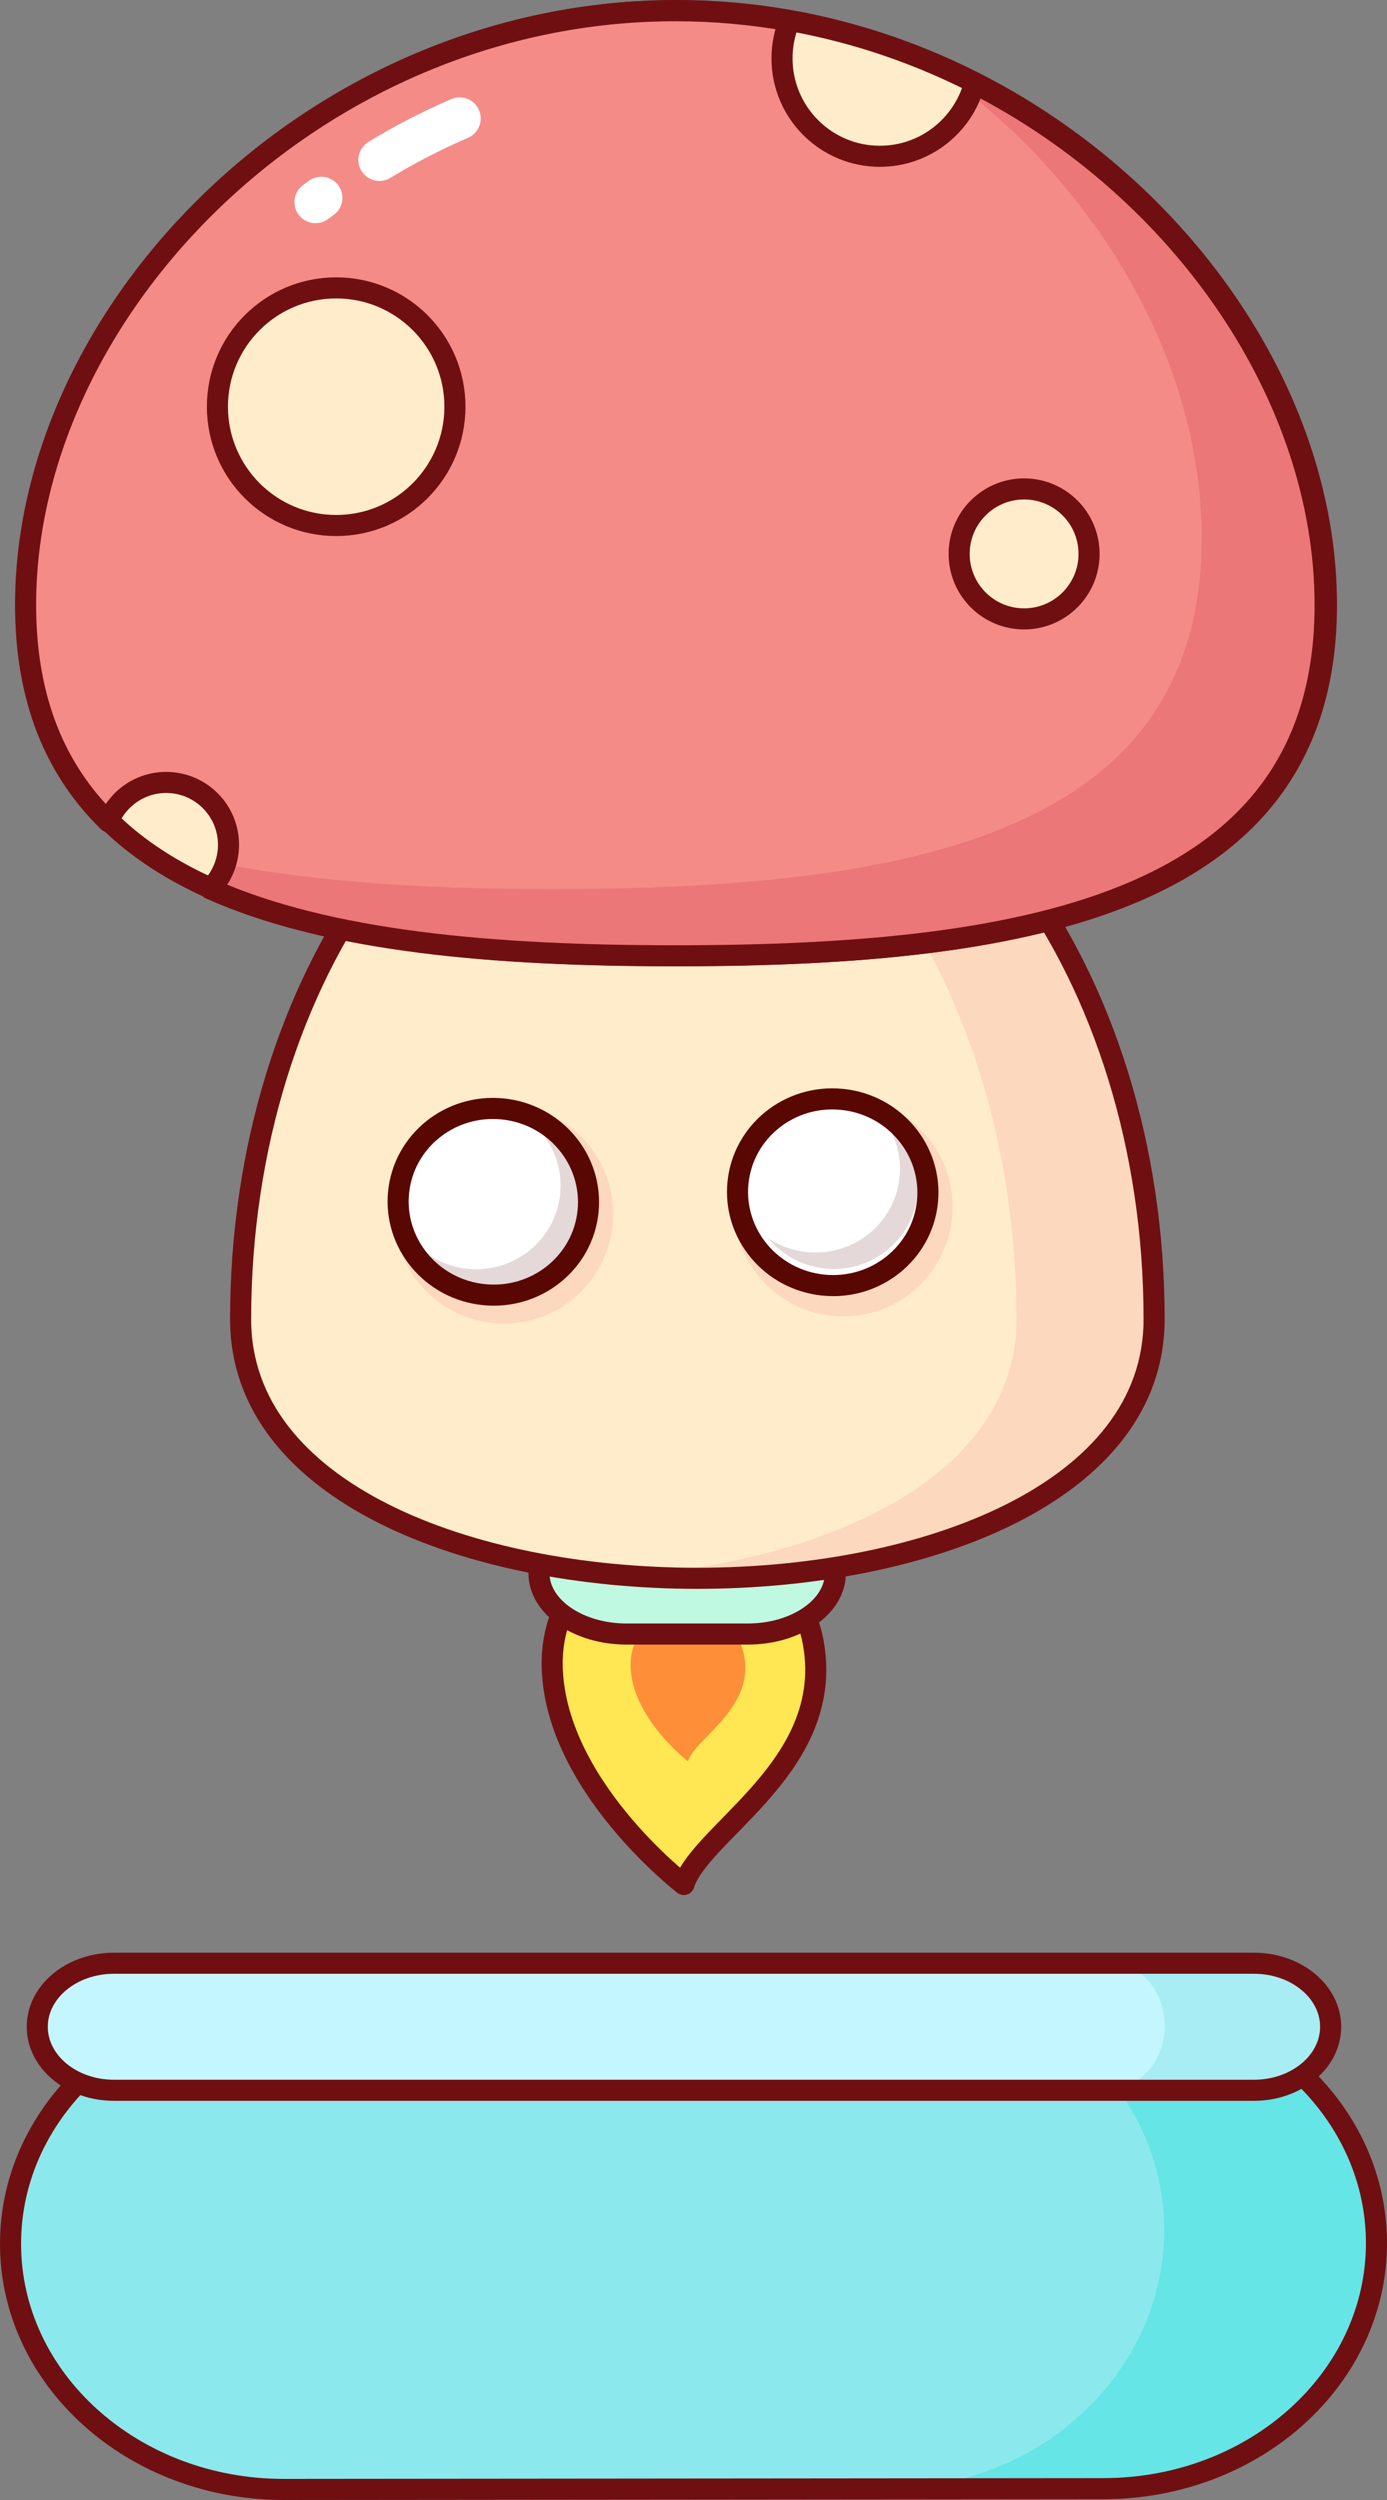 <?xml version="1.0" encoding="utf-8"?>
<!-- Generator: Adobe Illustrator 16.0.0, SVG Export Plug-In . SVG Version: 6.00 Build 0)  -->
<!DOCTYPE svg PUBLIC "-//W3C//DTD SVG 1.1//EN" "http://www.w3.org/Graphics/SVG/1.1/DTD/svg11.dtd">
<svg version="1.1" id="mushhead" xmlns="http://www.w3.org/2000/svg" xmlns:xlink="http://www.w3.org/1999/xlink" x="0px" y="0px"
	 width="526.444px" height="948.439px" viewBox="0 0 526.444 948.439" enable-background="new 0 0 526.444 948.439"
	 xml:space="preserve">
<rect x="0" y="0" width="526.444" height="948.439" fill="#808080" stroke="none"/>
<g id="Isolation_Mode_3_">
	<path fill="#8BE9ED" d="M418.286,751.904c57.277-0.068,103.741,42.926,103.814,95.988l0,0
		c0.067,53.068-46.283,96.139-103.562,96.191l-311.069,0.293c-57.255,0.055-103.741-42.93-103.813-95.992l0,0
		c-0.081-53.072,46.294-96.139,103.56-96.197L418.286,751.904z"/>
	<path fill="#65E5E5" d="M426.674,749.967l-84.497,0.076c55.373,1.936,99.633,44.125,99.704,95.91
		c0.067,53.068-46.283,97.803-103.562,97.855h88.012c57.279-0.053,102.863-43.324,95.771-95.916
		C515.062,795.709,483.951,749.896,426.674,749.967z"/>
	<path fill="none" stroke="#6F0F11" stroke-width="8" stroke-miterlimit="10" d="M418.634,757.817
		c57.277-0.07,103.74,41.614,103.811,93.061l0,0c0.066,51.453-46.285,93.213-103.564,93.266l-311.07,0.296
		C50.555,944.494,4.07,902.82,4,851.374l0,0c-0.08-51.456,46.297-93.215,103.562-93.272L418.634,757.817z"/>
	<path fill="#C4F6FF" d="M508.33,768.904c0,13.311-13.031,24.1-29.106,24.1H46.532c-16.075,0-29.106-10.789-29.106-24.1l0,0
		c0-13.309,13.031-24.1,29.106-24.1h432.691C495.299,744.805,508.33,755.596,508.33,768.904L508.33,768.904z"/>
	<path fill="#A8EDF4" d="M483.128,744.439l-62.369,0.002c11.782,0,21.333,10.791,21.333,24.1c0,13.303-9.542,24.088-21.315,24.098
		h62.352c11.782,0,21.333-10.789,21.333-24.1C504.461,755.23,494.91,744.439,483.128,744.439z"/>
	<path fill="none" stroke="#6F0F11" stroke-width="8" stroke-linecap="round" stroke-linejoin="round" stroke-miterlimit="10" d="
		M505.049,768.904c0,13.311-13.031,24.1-29.106,24.1H43.251c-16.075,0-29.106-10.789-29.106-24.1l0,0
		c0-13.309,13.031-24.1,29.106-24.1h432.691C492.018,744.805,505.049,755.596,505.049,768.904L505.049,768.904z"/>
</g>
<g>
	
		<path fill="#FFE653" stroke="#6F0F11" stroke-width="8" stroke-linecap="round" stroke-linejoin="round" stroke-miterlimit="10" d="
		M309.561,630.777c-1.328-27.582-22.385-49.998-49.997-49.998c-27.229,0-49.359,21.773-49.967,48.857
		c-0.019,0.359-0.029,0.732-0.029,1.141c0,45.814,49.996,84.17,49.996,84.17C265.85,695.697,311.574,672.617,309.561,630.777z"/>
	<path fill="#FF8E39" d="M282.85,631.527c-0.577-12.002-9.741-21.758-21.758-21.758c-11.85,0-21.479,9.477-21.744,21.262
		c-0.008,0.156-0.013,0.318-0.013,0.496c0,19.938,21.757,36.631,21.757,36.631C263.828,659.779,283.727,649.736,282.85,631.527z"/>
</g>
<path fill="#C0F9E1" stroke="#6F0F11" stroke-width="8" stroke-linecap="round" stroke-linejoin="round" stroke-miterlimit="10" d="
	M317.068,596.807c0,12.762-14.888,23.109-33.253,23.109H237.82c-18.365,0-33.253-10.348-33.253-23.109l0,0
	c0-12.764,14.888-23.111,33.253-23.111h45.995C302.181,573.695,317.068,584.043,317.068,596.807L317.068,596.807z"/>
<g id="mushbody">
	<path fill="#FFECCA" d="M434.403,501.527c0,131.01-346.72,131.01-346.72,0c0-131.007,77.615-237.208,173.361-237.208
		C356.788,264.319,434.403,370.52,434.403,501.527z"/>
	<path fill="#FCD8BE" d="M264.691,263.306c-8.873,0-17.59,0.917-26.104,2.676c83.357,17.227,147.254,115.666,147.254,234.534
		c0,58.906-70.098,91.32-147.256,97.254c94.443,7.264,199.464-25.15,199.464-97.254C438.05,369.507,360.435,263.306,264.691,263.306
		z"/>
	<path fill="none" stroke="#6F0F11" stroke-width="8" stroke-linecap="round" stroke-linejoin="round" stroke-miterlimit="10" d="
		M438.05,500.516c0,131.01-346.72,131.01-346.72,0c0-131.008,77.615-237.209,173.361-237.209
		C360.435,263.306,438.05,369.507,438.05,500.516z"/>
</g>
<path display="none" fill="#6F0F11" d="M294.805,489.159c0,17.683-14.333,32.016-32.018,32.016
	c-17.683,0-32.017-14.333-32.017-32.016C230.771,471.476,294.805,471.476,294.805,489.159z"/>
<circle display="none" fill="#6F0F11" cx="194.233" cy="438.533" r="13.127"/>
<path fill="#FFECCA" stroke="#6F0F11" stroke-width="8" stroke-linecap="round" stroke-linejoin="round" stroke-miterlimit="10" d="
	M503.461,229.405c0,112.33-110.416,133.146-246.62,133.146c-136.205,0-246.621-20.816-246.621-133.146
	C10.22,117.074,120.636,4,256.841,4C393.045,4,503.461,117.074,503.461,229.405z"/>
<path fill="#F48B87" d="M371.379,31.905c-4.193,15.916-18.68,27.654-35.912,27.654c-20.514,0-37.142-16.629-37.142-37.143
	c0-5.043,1.01-9.85,2.831-14.234c-14.063-2.517-28.537-3.852-43.315-3.852C121.636,4.331,11.22,117.405,11.22,229.735
	c0,36.084,11.409,62.712,31.391,82.253c3.487-8.719,12.006-14.882,21.97-14.882c13.064,0,23.656,10.593,23.656,23.658
	c0,6.526-2.643,12.436-6.916,16.715c44.789,20.019,107.32,25.402,176.521,25.402c136.204,0,246.62-20.816,246.62-133.146
	C504.461,151.173,450.445,72.258,371.379,31.905z M129.104,199.636c-24.896,0-45.077-20.182-45.077-45.078
	c0-24.894,20.181-45.075,45.077-45.075c24.894,0,45.074,20.182,45.074,45.075C174.179,179.455,153.998,199.636,129.104,199.636z
	 M390.21,235.063c-13.617,0-24.655-11.038-24.655-24.655c0-13.615,11.038-24.654,24.655-24.654
	c13.616,0,24.654,11.039,24.654,24.654C414.864,224.025,403.826,235.063,390.21,235.063z"/>
<g>
	<path fill="#EB7778" d="M370.379,31.205c-0.439,1.666-0.997,3.284-1.653,4.85c53.444,43.335,87.383,105.821,87.383,168.089
		c0,112.33-110.416,133.146-246.621,133.146c-45.038,0-87.247-2.285-123.583-9.396c-1.184,3.377-3.107,6.406-5.584,8.887
		c44.789,20.018,107.32,25.402,176.521,25.402c136.204,0,246.62-20.816,246.62-133.147
		C503.461,150.474,449.445,71.559,370.379,31.205z"/>
</g>
<path fill="none" stroke="#6F0F11" stroke-width="8" stroke-linecap="round" stroke-linejoin="round" stroke-miterlimit="10" d="
	M369.873,31.637c-4.193,15.916-18.68,27.654-35.912,27.654c-20.514,0-37.142-16.629-37.142-37.143c0-5.043,1.01-9.85,2.831-14.234
	c-14.063-2.517-28.537-3.852-43.315-3.852C120.13,4.063,9.714,117.137,9.714,229.467c0,36.084,11.409,62.712,31.391,82.253
	c3.487-8.719,12.006-14.882,21.97-14.882c13.064,0,23.656,10.593,23.656,23.658c0,6.526-2.643,12.436-6.916,16.715
	c44.789,20.019,107.32,25.402,176.521,25.402c136.204,0,246.62-20.816,246.62-133.146
	C502.955,150.906,448.939,71.991,369.873,31.637z M127.599,199.369c-24.896,0-45.077-20.182-45.077-45.078
	c0-24.894,20.181-45.075,45.077-45.075c24.894,0,45.074,20.182,45.074,45.075C172.673,179.187,152.492,199.369,127.599,199.369z
	 M388.704,234.795c-13.617,0-24.655-11.038-24.655-24.655c0-13.615,11.038-24.654,24.655-24.654
	c13.616,0,24.654,11.039,24.654,24.654C413.358,223.757,402.32,234.795,388.704,234.795z"/>
<path fill="none" stroke="#FFFFFF" stroke-width="16" stroke-linecap="round" stroke-miterlimit="10" d="M121.958,75.06
	c-0.736,0.533-1.471,1.07-2.2,1.609 M174.457,44.94c-10.65,4.588-20.804,9.854-30.441,15.713"/>
<circle display="none" fill="#6F0F11" cx="322.566" cy="437.2" r="13.127"/>
<g id="eyes">
	<circle fill="#FCD8BE" cx="191.236" cy="460.629" r="41.5"/>
	<g>
		<g>
			<path fill="#FFFFFF" d="M223.202,459.537c-1.949,19.461-19.631,33.619-39.489,31.629c-19.861-1.99-34.374-19.375-32.425-38.836
				c1.951-19.46,19.625-33.619,39.488-31.629C210.632,422.69,225.15,440.076,223.202,459.537z"/>
		</g>
		<path fill="#E5D8D8" d="M205.435,429.52c5.242,6.324,8.051,14.622,7.18,23.389c-1.733,17.506-17.476,30.239-35.156,28.45
			c-5.488-0.555-10.513-2.448-14.787-5.312c5.224,6.306,12.865,10.651,21.691,11.547c17.681,1.789,33.423-10.947,35.161-28.453
			C220.721,447.066,214.938,435.884,205.435,429.52z"/>
		<path fill="none" stroke="#580703" stroke-width="8" stroke-miterlimit="10" d="M223.202,459.537
			c-1.949,19.461-19.631,33.619-39.489,31.629c-19.861-1.99-34.374-19.375-32.425-38.836c1.951-19.46,19.625-33.619,39.488-31.629
			C210.632,422.69,225.15,440.076,223.202,459.537z"/>
	</g>
	<circle fill="#FCD8BE" cx="320.056" cy="457.907" r="41.5"/>
	<g>
		<g>
			<path fill="#FFFFFF" d="M352.021,453.188c-1.949,19.46-19.631,33.618-39.488,31.629c-19.861-1.991-34.375-19.375-32.426-38.836
				c1.951-19.461,19.626-33.62,39.489-31.629C339.452,416.34,353.97,433.727,352.021,453.188z"/>
		</g>
		<path fill="#E5D8D8" d="M334.255,423.168c5.242,6.326,8.051,14.623,7.18,23.391c-1.733,17.505-17.476,30.238-35.156,28.449
			c-5.488-0.555-10.514-2.447-14.787-5.312c5.224,6.306,12.864,10.651,21.691,11.547c17.68,1.789,33.423-10.947,35.16-28.453
			C349.54,440.716,343.757,429.533,334.255,423.168z"/>
		<path fill="none" stroke="#580703" stroke-width="8" stroke-miterlimit="10" d="M352.021,455.911
			c-1.949,19.46-19.631,33.619-39.488,31.629c-19.861-1.99-34.375-19.375-32.426-38.836c1.951-19.46,19.626-33.62,39.489-31.629
			C339.452,419.064,353.97,436.45,352.021,455.911z"/>
	</g>
</g>
</svg>
